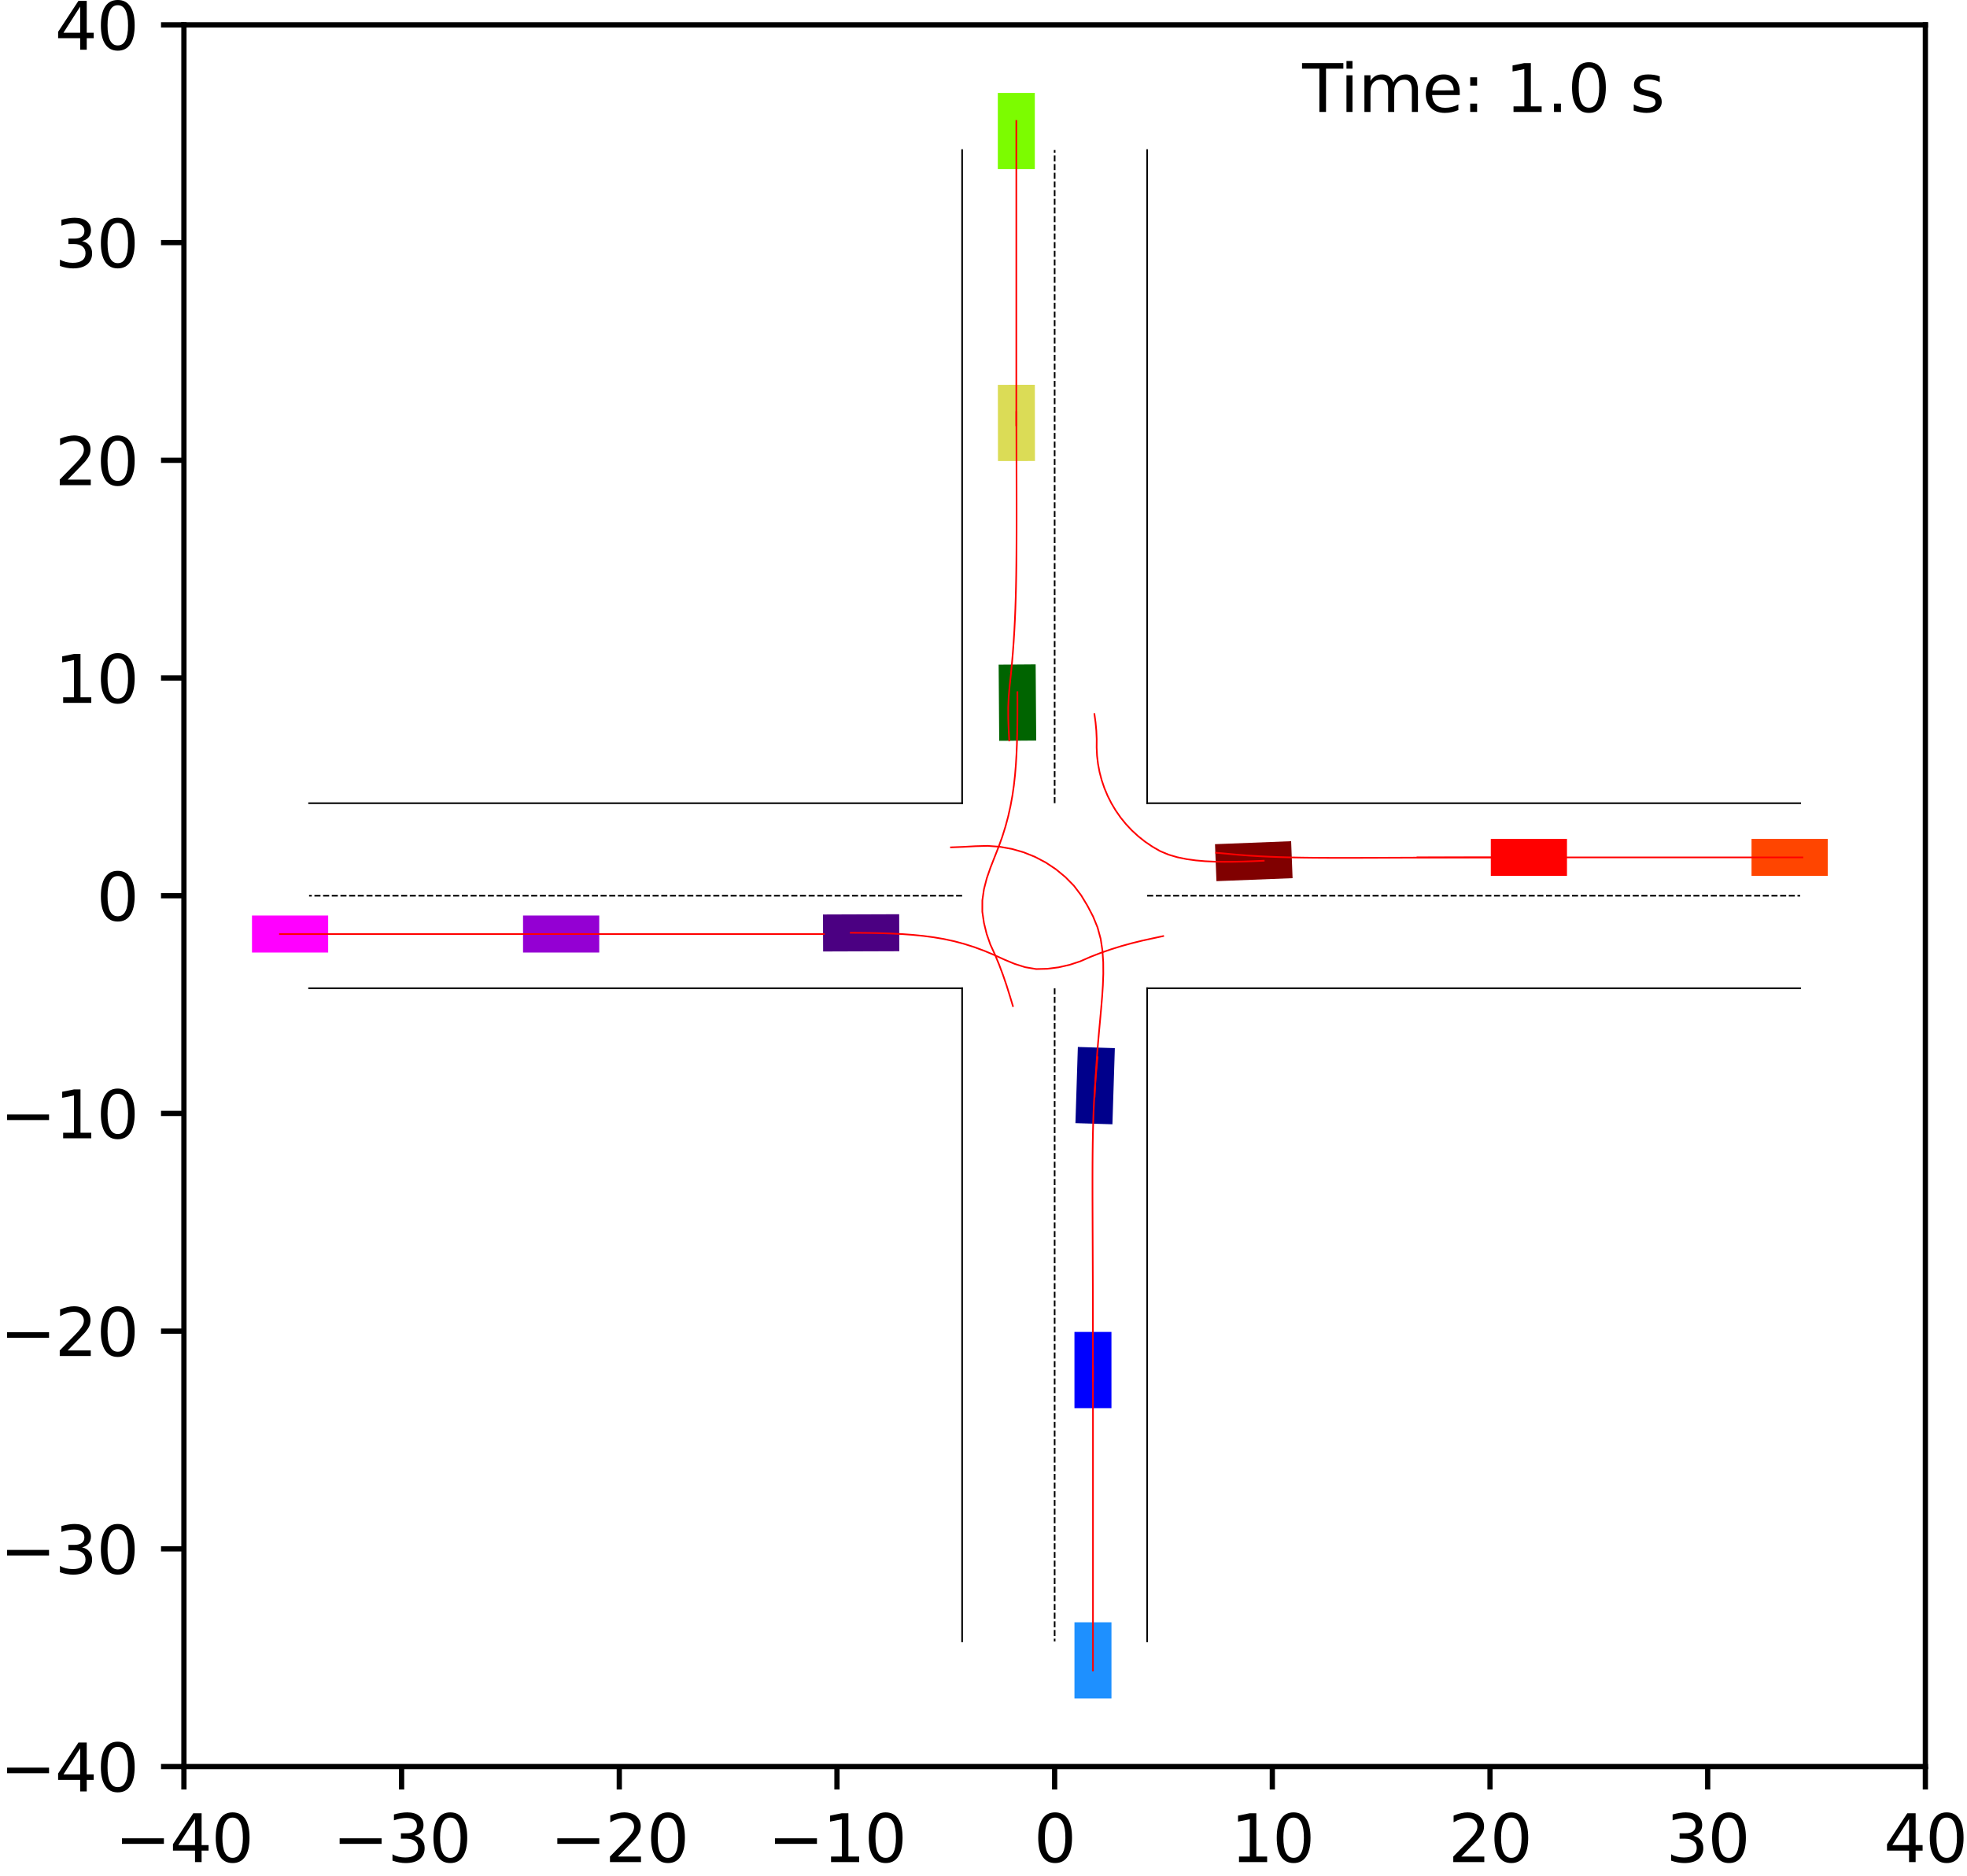 <?xml version="1.0" encoding="utf-8" standalone="no"?>
<!DOCTYPE svg PUBLIC "-//W3C//DTD SVG 1.1//EN"
  "http://www.w3.org/Graphics/SVG/1.1/DTD/svg11.dtd">
<svg xmlns:xlink="http://www.w3.org/1999/xlink" width="300.579pt" height="286.589pt" viewBox="0 0 300.579 286.589" xmlns="http://www.w3.org/2000/svg" version="1.1">
 <defs>
  <style type="text/css">*{stroke-linejoin: round; stroke-linecap: butt}</style>
 </defs>
 <g id="figure_1">
  <g id="patch_1">
   <path d="M 0 286.589 
L 300.579 286.589 
L 300.579 0 
L 0 0 
z
" style="fill: #ffffff"/>
  </g>
  <g id="axes_1">
   <g id="patch_2">
    <path d="M 28.105 269.911 
L 294.217 269.911 
L 294.217 3.799 
L 28.105 3.799 
z
" style="fill: #ffffff"/>
   </g>
   <g id="patch_3">
    <path d="M 169.989 171.78 
L 170.36 160.144 
L 164.708 159.964 
L 164.337 171.6 
z
" clip-path="url(#p0a8ff05e48)" style="fill: #00008b"/>
   </g>
   <g id="patch_4">
    <path d="M 197.299 128.525 
L 185.665 128.981 
L 185.887 134.631 
L 197.52 134.175 
z
" clip-path="url(#p0a8ff05e48)" style="fill: #800000"/>
   </g>
   <g id="patch_5">
    <path d="M 152.603 101.549 
L 152.691 113.191 
L 158.346 113.148 
L 158.258 101.506 
z
" clip-path="url(#p0a8ff05e48)" style="fill: #006400"/>
   </g>
   <g id="patch_6">
    <path d="M 125.782 145.377 
L 137.424 145.337 
L 137.404 139.682 
L 125.762 139.723 
z
" clip-path="url(#p0a8ff05e48)" style="fill: #4b0082"/>
   </g>
   <g id="patch_7">
    <path d="M 169.844 215.147 
L 169.841 203.504 
L 164.187 203.505 
L 164.189 215.148 
z
" clip-path="url(#p0a8ff05e48)" style="fill: #0000ff"/>
   </g>
   <g id="patch_8">
    <path d="M 239.452 128.172 
L 227.81 128.175 
L 227.811 133.829 
L 239.453 133.827 
z
" clip-path="url(#p0a8ff05e48)" style="fill: #ff0000"/>
   </g>
   <g id="patch_9">
    <path d="M 152.482 58.8 
L 152.499 70.442 
L 158.154 70.434 
L 158.137 58.791 
z
" clip-path="url(#p0a8ff05e48)" style="fill: #dbdc56"/>
   </g>
   <g id="patch_10">
    <path d="M 79.927 145.538 
L 91.569 145.538 
L 91.569 139.884 
L 79.927 139.884 
z
" clip-path="url(#p0a8ff05e48)" style="fill: #9400d3"/>
   </g>
   <g id="patch_11">
    <path d="M 169.844 259.51 
L 169.844 247.868 
L 164.189 247.868 
L 164.189 259.51 
z
" clip-path="url(#p0a8ff05e48)" style="fill: #1e90ff"/>
   </g>
   <g id="patch_12">
    <path d="M 279.296 128.172 
L 267.653 128.172 
L 267.653 133.827 
L 279.296 133.827 
z
" clip-path="url(#p0a8ff05e48)" style="fill: #ff4500"/>
   </g>
   <g id="patch_13">
    <path d="M 152.477 14.2 
L 152.477 25.843 
L 158.132 25.843 
L 158.132 14.2 
z
" clip-path="url(#p0a8ff05e48)" style="fill: #7cfc00"/>
   </g>
   <g id="patch_14">
    <path d="M 38.506 145.538 
L 50.148 145.538 
L 50.148 139.884 
L 38.506 139.884 
z
" clip-path="url(#p0a8ff05e48)" style="fill: #ff00ff"/>
   </g>
   <g id="matplotlib.axis_1">
    <g id="xtick_1">
     <g id="line2d_1">
      <defs>
       <path id="m0ceb757864" d="M 0 0 
L 0 3.5 
" style="stroke: #000000; stroke-width: 0.8"/>
      </defs>
      <g>
       <use xlink:href="#m0ceb757864" x="28.105" y="269.911" style="stroke: #000000; stroke-width: 0.8"/>
      </g>
     </g>
     <g id="text_1">
      <!-- −40 -->
      <g transform="translate(17.552 284.51) scale(0.1 -0.1)">
       <defs>
        <path id="DejaVuSans-2212" d="M 678 2272 
L 4684 2272 
L 4684 1741 
L 678 1741 
L 678 2272 
z
" transform="scale(0.016)"/>
        <path id="DejaVuSans-34" d="M 2419 4116 
L 825 1625 
L 2419 1625 
L 2419 4116 
z
M 2253 4666 
L 3047 4666 
L 3047 1625 
L 3713 1625 
L 3713 1100 
L 3047 1100 
L 3047 0 
L 2419 0 
L 2419 1100 
L 313 1100 
L 313 1709 
L 2253 4666 
z
" transform="scale(0.016)"/>
        <path id="DejaVuSans-30" d="M 2034 4250 
Q 1547 4250 1301 3770 
Q 1056 3291 1056 2328 
Q 1056 1369 1301 889 
Q 1547 409 2034 409 
Q 2525 409 2770 889 
Q 3016 1369 3016 2328 
Q 3016 3291 2770 3770 
Q 2525 4250 2034 4250 
z
M 2034 4750 
Q 2819 4750 3233 4129 
Q 3647 3509 3647 2328 
Q 3647 1150 3233 529 
Q 2819 -91 2034 -91 
Q 1250 -91 836 529 
Q 422 1150 422 2328 
Q 422 3509 836 4129 
Q 1250 4750 2034 4750 
z
" transform="scale(0.016)"/>
       </defs>
       <use xlink:href="#DejaVuSans-2212"/>
       <use xlink:href="#DejaVuSans-34" x="83.789"/>
       <use xlink:href="#DejaVuSans-30" x="147.412"/>
      </g>
     </g>
    </g>
    <g id="xtick_2">
     <g id="line2d_2">
      <g>
       <use xlink:href="#m0ceb757864" x="61.369" y="269.911" style="stroke: #000000; stroke-width: 0.8"/>
      </g>
     </g>
     <g id="text_2">
      <!-- −30 -->
      <g transform="translate(50.816 284.51) scale(0.1 -0.1)">
       <defs>
        <path id="DejaVuSans-33" d="M 2597 2516 
Q 3050 2419 3304 2112 
Q 3559 1806 3559 1356 
Q 3559 666 3084 287 
Q 2609 -91 1734 -91 
Q 1441 -91 1130 -33 
Q 819 25 488 141 
L 488 750 
Q 750 597 1062 519 
Q 1375 441 1716 441 
Q 2309 441 2620 675 
Q 2931 909 2931 1356 
Q 2931 1769 2642 2001 
Q 2353 2234 1838 2234 
L 1294 2234 
L 1294 2753 
L 1863 2753 
Q 2328 2753 2575 2939 
Q 2822 3125 2822 3475 
Q 2822 3834 2567 4026 
Q 2313 4219 1838 4219 
Q 1578 4219 1281 4162 
Q 984 4106 628 3988 
L 628 4550 
Q 988 4650 1302 4700 
Q 1616 4750 1894 4750 
Q 2613 4750 3031 4423 
Q 3450 4097 3450 3541 
Q 3450 3153 3228 2886 
Q 3006 2619 2597 2516 
z
" transform="scale(0.016)"/>
       </defs>
       <use xlink:href="#DejaVuSans-2212"/>
       <use xlink:href="#DejaVuSans-33" x="83.789"/>
       <use xlink:href="#DejaVuSans-30" x="147.412"/>
      </g>
     </g>
    </g>
    <g id="xtick_3">
     <g id="line2d_3">
      <g>
       <use xlink:href="#m0ceb757864" x="94.633" y="269.911" style="stroke: #000000; stroke-width: 0.8"/>
      </g>
     </g>
     <g id="text_3">
      <!-- −20 -->
      <g transform="translate(84.08 284.51) scale(0.1 -0.1)">
       <defs>
        <path id="DejaVuSans-32" d="M 1228 531 
L 3431 531 
L 3431 0 
L 469 0 
L 469 531 
Q 828 903 1448 1529 
Q 2069 2156 2228 2338 
Q 2531 2678 2651 2914 
Q 2772 3150 2772 3378 
Q 2772 3750 2511 3984 
Q 2250 4219 1831 4219 
Q 1534 4219 1204 4116 
Q 875 4013 500 3803 
L 500 4441 
Q 881 4594 1212 4672 
Q 1544 4750 1819 4750 
Q 2544 4750 2975 4387 
Q 3406 4025 3406 3419 
Q 3406 3131 3298 2873 
Q 3191 2616 2906 2266 
Q 2828 2175 2409 1742 
Q 1991 1309 1228 531 
z
" transform="scale(0.016)"/>
       </defs>
       <use xlink:href="#DejaVuSans-2212"/>
       <use xlink:href="#DejaVuSans-32" x="83.789"/>
       <use xlink:href="#DejaVuSans-30" x="147.412"/>
      </g>
     </g>
    </g>
    <g id="xtick_4">
     <g id="line2d_4">
      <g>
       <use xlink:href="#m0ceb757864" x="127.897" y="269.911" style="stroke: #000000; stroke-width: 0.8"/>
      </g>
     </g>
     <g id="text_4">
      <!-- −10 -->
      <g transform="translate(117.344 284.51) scale(0.1 -0.1)">
       <defs>
        <path id="DejaVuSans-31" d="M 794 531 
L 1825 531 
L 1825 4091 
L 703 3866 
L 703 4441 
L 1819 4666 
L 2450 4666 
L 2450 531 
L 3481 531 
L 3481 0 
L 794 0 
L 794 531 
z
" transform="scale(0.016)"/>
       </defs>
       <use xlink:href="#DejaVuSans-2212"/>
       <use xlink:href="#DejaVuSans-31" x="83.789"/>
       <use xlink:href="#DejaVuSans-30" x="147.412"/>
      </g>
     </g>
    </g>
    <g id="xtick_5">
     <g id="line2d_5">
      <g>
       <use xlink:href="#m0ceb757864" x="161.161" y="269.911" style="stroke: #000000; stroke-width: 0.8"/>
      </g>
     </g>
     <g id="text_5">
      <!-- 0 -->
      <g transform="translate(157.979 284.51) scale(0.1 -0.1)">
       <use xlink:href="#DejaVuSans-30"/>
      </g>
     </g>
    </g>
    <g id="xtick_6">
     <g id="line2d_6">
      <g>
       <use xlink:href="#m0ceb757864" x="194.425" y="269.911" style="stroke: #000000; stroke-width: 0.8"/>
      </g>
     </g>
     <g id="text_6">
      <!-- 10 -->
      <g transform="translate(188.062 284.51) scale(0.1 -0.1)">
       <use xlink:href="#DejaVuSans-31"/>
       <use xlink:href="#DejaVuSans-30" x="63.623"/>
      </g>
     </g>
    </g>
    <g id="xtick_7">
     <g id="line2d_7">
      <g>
       <use xlink:href="#m0ceb757864" x="227.689" y="269.911" style="stroke: #000000; stroke-width: 0.8"/>
      </g>
     </g>
     <g id="text_7">
      <!-- 20 -->
      <g transform="translate(221.326 284.51) scale(0.1 -0.1)">
       <use xlink:href="#DejaVuSans-32"/>
       <use xlink:href="#DejaVuSans-30" x="63.623"/>
      </g>
     </g>
    </g>
    <g id="xtick_8">
     <g id="line2d_8">
      <g>
       <use xlink:href="#m0ceb757864" x="260.953" y="269.911" style="stroke: #000000; stroke-width: 0.8"/>
      </g>
     </g>
     <g id="text_8">
      <!-- 30 -->
      <g transform="translate(254.59 284.51) scale(0.1 -0.1)">
       <use xlink:href="#DejaVuSans-33"/>
       <use xlink:href="#DejaVuSans-30" x="63.623"/>
      </g>
     </g>
    </g>
    <g id="xtick_9">
     <g id="line2d_9">
      <g>
       <use xlink:href="#m0ceb757864" x="294.217" y="269.911" style="stroke: #000000; stroke-width: 0.8"/>
      </g>
     </g>
     <g id="text_9">
      <!-- 40 -->
      <g transform="translate(287.854 284.51) scale(0.1 -0.1)">
       <use xlink:href="#DejaVuSans-34"/>
       <use xlink:href="#DejaVuSans-30" x="63.623"/>
      </g>
     </g>
    </g>
   </g>
   <g id="matplotlib.axis_2">
    <g id="ytick_1">
     <g id="line2d_10">
      <defs>
       <path id="me2c430b354" d="M 0 0 
L -3.5 0 
" style="stroke: #000000; stroke-width: 0.8"/>
      </defs>
      <g>
       <use xlink:href="#me2c430b354" x="28.105" y="269.911" style="stroke: #000000; stroke-width: 0.8"/>
      </g>
     </g>
     <g id="text_10">
      <!-- −40 -->
      <g transform="translate(0 273.71) scale(0.1 -0.1)">
       <use xlink:href="#DejaVuSans-2212"/>
       <use xlink:href="#DejaVuSans-34" x="83.789"/>
       <use xlink:href="#DejaVuSans-30" x="147.412"/>
      </g>
     </g>
    </g>
    <g id="ytick_2">
     <g id="line2d_11">
      <g>
       <use xlink:href="#me2c430b354" x="28.105" y="236.647" style="stroke: #000000; stroke-width: 0.8"/>
      </g>
     </g>
     <g id="text_11">
      <!-- −30 -->
      <g transform="translate(0 240.446) scale(0.1 -0.1)">
       <use xlink:href="#DejaVuSans-2212"/>
       <use xlink:href="#DejaVuSans-33" x="83.789"/>
       <use xlink:href="#DejaVuSans-30" x="147.412"/>
      </g>
     </g>
    </g>
    <g id="ytick_3">
     <g id="line2d_12">
      <g>
       <use xlink:href="#me2c430b354" x="28.105" y="203.383" style="stroke: #000000; stroke-width: 0.8"/>
      </g>
     </g>
     <g id="text_12">
      <!-- −20 -->
      <g transform="translate(0 207.182) scale(0.1 -0.1)">
       <use xlink:href="#DejaVuSans-2212"/>
       <use xlink:href="#DejaVuSans-32" x="83.789"/>
       <use xlink:href="#DejaVuSans-30" x="147.412"/>
      </g>
     </g>
    </g>
    <g id="ytick_4">
     <g id="line2d_13">
      <g>
       <use xlink:href="#me2c430b354" x="28.105" y="170.119" style="stroke: #000000; stroke-width: 0.8"/>
      </g>
     </g>
     <g id="text_13">
      <!-- −10 -->
      <g transform="translate(0 173.918) scale(0.1 -0.1)">
       <use xlink:href="#DejaVuSans-2212"/>
       <use xlink:href="#DejaVuSans-31" x="83.789"/>
       <use xlink:href="#DejaVuSans-30" x="147.412"/>
      </g>
     </g>
    </g>
    <g id="ytick_5">
     <g id="line2d_14">
      <g>
       <use xlink:href="#me2c430b354" x="28.105" y="136.855" style="stroke: #000000; stroke-width: 0.8"/>
      </g>
     </g>
     <g id="text_14">
      <!-- 0 -->
      <g transform="translate(14.742 140.654) scale(0.1 -0.1)">
       <use xlink:href="#DejaVuSans-30"/>
      </g>
     </g>
    </g>
    <g id="ytick_6">
     <g id="line2d_15">
      <g>
       <use xlink:href="#me2c430b354" x="28.105" y="103.591" style="stroke: #000000; stroke-width: 0.8"/>
      </g>
     </g>
     <g id="text_15">
      <!-- 10 -->
      <g transform="translate(8.38 107.39) scale(0.1 -0.1)">
       <use xlink:href="#DejaVuSans-31"/>
       <use xlink:href="#DejaVuSans-30" x="63.623"/>
      </g>
     </g>
    </g>
    <g id="ytick_7">
     <g id="line2d_16">
      <g>
       <use xlink:href="#me2c430b354" x="28.105" y="70.327" style="stroke: #000000; stroke-width: 0.8"/>
      </g>
     </g>
     <g id="text_16">
      <!-- 20 -->
      <g transform="translate(8.38 74.126) scale(0.1 -0.1)">
       <use xlink:href="#DejaVuSans-32"/>
       <use xlink:href="#DejaVuSans-30" x="63.623"/>
      </g>
     </g>
    </g>
    <g id="ytick_8">
     <g id="line2d_17">
      <g>
       <use xlink:href="#me2c430b354" x="28.105" y="37.063" style="stroke: #000000; stroke-width: 0.8"/>
      </g>
     </g>
     <g id="text_17">
      <!-- 30 -->
      <g transform="translate(8.38 40.862) scale(0.1 -0.1)">
       <use xlink:href="#DejaVuSans-33"/>
       <use xlink:href="#DejaVuSans-30" x="63.623"/>
      </g>
     </g>
    </g>
    <g id="ytick_9">
     <g id="line2d_18">
      <g>
       <use xlink:href="#me2c430b354" x="28.105" y="3.799" style="stroke: #000000; stroke-width: 0.8"/>
      </g>
     </g>
     <g id="text_18">
      <!-- 40 -->
      <g transform="translate(8.38 7.598) scale(0.1 -0.1)">
       <use xlink:href="#DejaVuSans-34"/>
       <use xlink:href="#DejaVuSans-30" x="63.623"/>
      </g>
     </g>
    </g>
   </g>
   <g id="line2d_19">
    <path d="M 175.298 250.784 
L 175.298 150.992 
" clip-path="url(#p0a8ff05e48)" style="fill: none; stroke: #000000; stroke-width: 0.25; stroke-linecap: square"/>
   </g>
   <g id="line2d_20">
    <path d="M 175.298 150.992 
L 275.09 150.992 
" clip-path="url(#p0a8ff05e48)" style="fill: none; stroke: #000000; stroke-width: 0.25; stroke-linecap: square"/>
   </g>
   <g id="line2d_21">
    <path d="M 275.09 122.718 
L 175.298 122.718 
" clip-path="url(#p0a8ff05e48)" style="fill: none; stroke: #000000; stroke-width: 0.25; stroke-linecap: square"/>
   </g>
   <g id="line2d_22">
    <path d="M 175.298 122.718 
L 175.298 22.926 
" clip-path="url(#p0a8ff05e48)" style="fill: none; stroke: #000000; stroke-width: 0.25; stroke-linecap: square"/>
   </g>
   <g id="line2d_23">
    <path d="M 147.023 22.926 
L 147.023 122.718 
" clip-path="url(#p0a8ff05e48)" style="fill: none; stroke: #000000; stroke-width: 0.25; stroke-linecap: square"/>
   </g>
   <g id="line2d_24">
    <path d="M 147.023 122.718 
L 47.231 122.718 
" clip-path="url(#p0a8ff05e48)" style="fill: none; stroke: #000000; stroke-width: 0.25; stroke-linecap: square"/>
   </g>
   <g id="line2d_25">
    <path d="M 47.231 150.992 
L 147.023 150.992 
" clip-path="url(#p0a8ff05e48)" style="fill: none; stroke: #000000; stroke-width: 0.25; stroke-linecap: square"/>
   </g>
   <g id="line2d_26">
    <path d="M 147.023 150.992 
L 147.023 250.784 
" clip-path="url(#p0a8ff05e48)" style="fill: none; stroke: #000000; stroke-width: 0.25; stroke-linecap: square"/>
   </g>
   <g id="line2d_27">
    <path d="M 175.298 136.855 
L 275.09 136.855 
" clip-path="url(#p0a8ff05e48)" style="fill: none; stroke-dasharray: 0.925,0.4; stroke-dashoffset: 0; stroke: #000000; stroke-width: 0.25"/>
   </g>
   <g id="line2d_28">
    <path d="M 161.161 122.718 
L 161.161 22.926 
" clip-path="url(#p0a8ff05e48)" style="fill: none; stroke-dasharray: 0.925,0.4; stroke-dashoffset: 0; stroke: #000000; stroke-width: 0.25"/>
   </g>
   <g id="line2d_29">
    <path d="M 147.023 136.855 
L 47.231 136.855 
" clip-path="url(#p0a8ff05e48)" style="fill: none; stroke-dasharray: 0.925,0.4; stroke-dashoffset: 0; stroke: #000000; stroke-width: 0.25"/>
   </g>
   <g id="line2d_30">
    <path d="M 161.161 150.992 
L 161.161 250.784 
" clip-path="url(#p0a8ff05e48)" style="fill: none; stroke-dasharray: 0.925,0.4; stroke-dashoffset: 0; stroke: #000000; stroke-width: 0.25"/>
   </g>
   <g id="line2d_31">
    <path d="M 167.267 167.545 
L 167.349 165.872 
L 167.441 164.196 
L 167.549 162.517 
L 167.673 160.833 
L 167.812 159.144 
L 167.962 157.447 
L 168.119 155.742 
L 168.274 154.026 
L 168.417 152.297 
L 168.532 150.554 
L 168.596 148.795 
L 168.585 147.021 
L 168.465 145.237 
L 168.196 143.456 
L 167.72 141.706 
L 167.027 140.016 
L 166.175 138.389 
L 165.222 136.81 
L 164.108 135.331 
L 162.805 134.01 
L 161.371 132.827 
L 159.82 131.794 
L 158.168 130.924 
L 156.434 130.225 
L 154.635 129.708 
L 152.792 129.377 
L 150.924 129.237 
L 149.053 129.289 
L 147.183 129.392 
L 145.313 129.465 
" clip-path="url(#p0a8ff05e48)" style="fill: none; stroke: #ff0000; stroke-width: 0.25; stroke-linecap: square"/>
   </g>
   <g id="line2d_32">
    <path d="M 193.113 131.511 
L 191.593 131.578 
L 190.082 131.632 
L 188.581 131.668 
L 187.093 131.678 
L 185.617 131.654 
L 184.158 131.585 
L 182.717 131.459 
L 181.299 131.262 
L 179.913 130.977 
L 178.571 130.582 
L 177.294 130.049 
L 176.107 129.366 
L 174.986 128.606 
L 173.934 127.773 
L 172.956 126.873 
L 172.054 125.913 
L 171.232 124.898 
L 170.492 123.836 
L 169.833 122.731 
L 169.257 121.59 
L 168.764 120.416 
L 168.354 119.212 
L 168.029 117.984 
L 167.791 116.735 
L 167.64 115.471 
L 167.579 114.197 
L 167.588 112.919 
L 167.53 111.642 
L 167.411 110.368 
L 167.239 109.099 
" clip-path="url(#p0a8ff05e48)" style="fill: none; stroke: #ff0000; stroke-width: 0.25; stroke-linecap: square"/>
   </g>
   <g id="line2d_33">
    <path d="M 155.47 105.755 
L 155.475 107.349 
L 155.474 108.939 
L 155.464 110.526 
L 155.439 112.11 
L 155.396 113.691 
L 155.331 115.27 
L 155.236 116.847 
L 155.106 118.423 
L 154.932 119.998 
L 154.705 121.572 
L 154.417 123.144 
L 154.066 124.715 
L 153.647 126.282 
L 153.157 127.846 
L 152.596 129.405 
L 151.981 130.964 
L 151.362 132.544 
L 150.799 134.165 
L 150.362 135.84 
L 150.113 137.564 
L 150.108 139.307 
L 150.362 141.027 
L 150.775 142.705 
L 151.34 144.322 
L 152.046 145.865 
L 152.689 147.42 
L 153.274 148.985 
L 153.811 150.557 
L 154.307 152.136 
L 154.784 153.718 
" clip-path="url(#p0a8ff05e48)" style="fill: none; stroke: #ff0000; stroke-width: 0.25; stroke-linecap: square"/>
   </g>
   <g id="line2d_34">
    <path d="M 130 142.517 
L 131.593 142.53 
L 133.184 142.549 
L 134.772 142.584 
L 136.359 142.64 
L 137.943 142.724 
L 139.525 142.841 
L 141.104 142.999 
L 142.68 143.207 
L 144.251 143.475 
L 145.814 143.812 
L 147.367 144.228 
L 148.91 144.719 
L 150.441 145.287 
L 151.961 145.927 
L 153.478 146.616 
L 155.032 147.263 
L 156.653 147.776 
L 158.342 148.062 
L 160.063 148.018 
L 161.772 147.796 
L 163.449 147.415 
L 165.074 146.88 
L 166.631 146.2 
L 168.202 145.591 
L 169.781 145.042 
L 171.367 144.55 
L 172.957 144.111 
L 174.552 143.719 
L 176.151 143.368 
L 177.749 143.024 
" clip-path="url(#p0a8ff05e48)" style="fill: none; stroke: #ff0000; stroke-width: 0.25; stroke-linecap: square"/>
   </g>
   <g id="line2d_35">
    <path d="M 167.016 210.978 
L 167.015 209.326 
L 167.014 207.674 
L 167.013 206.021 
L 167.011 204.369 
L 167.009 202.716 
L 167.007 201.064 
L 167.003 199.412 
L 166.999 197.76 
L 166.995 196.107 
L 166.989 194.456 
L 166.983 192.804 
L 166.977 191.152 
L 166.97 189.501 
L 166.963 187.85 
L 166.957 186.2 
L 166.951 184.549 
L 166.946 182.9 
L 166.944 181.25 
L 166.945 179.601 
L 166.95 177.953 
L 166.962 176.305 
L 166.982 174.657 
L 167.012 173.011 
L 167.055 171.365 
L 167.114 169.719 
L 167.192 168.076 
L 167.291 166.433 
L 167.416 164.793 
L 167.569 163.155 
L 167.717 161.517 
" clip-path="url(#p0a8ff05e48)" style="fill: none; stroke: #ff0000; stroke-width: 0.25; stroke-linecap: square"/>
   </g>
   <g id="line2d_36">
    <path d="M 235.284 131 
L 233.631 131.001 
L 231.979 131.002 
L 230.327 131.003 
L 228.674 131.005 
L 227.022 131.007 
L 225.369 131.01 
L 223.717 131.013 
L 222.065 131.017 
L 220.413 131.022 
L 218.761 131.027 
L 217.109 131.033 
L 215.458 131.039 
L 213.807 131.046 
L 212.156 131.053 
L 210.506 131.06 
L 208.856 131.066 
L 207.206 131.071 
L 205.557 131.073 
L 203.909 131.072 
L 202.261 131.066 
L 200.614 131.054 
L 198.967 131.033 
L 197.321 131.003 
L 195.676 130.959 
L 194.032 130.899 
L 192.389 130.82 
L 190.748 130.719 
L 189.109 130.593 
L 187.473 130.438 
L 185.836 130.292 
" clip-path="url(#p0a8ff05e48)" style="fill: none; stroke: #ff0000; stroke-width: 0.25; stroke-linecap: square"/>
   </g>
   <g id="line2d_37">
    <path d="M 155.315 62.944 
L 155.318 64.617 
L 155.322 66.29 
L 155.326 67.962 
L 155.33 69.634 
L 155.334 71.306 
L 155.338 72.978 
L 155.341 74.649 
L 155.344 76.32 
L 155.346 77.991 
L 155.346 79.663 
L 155.343 81.334 
L 155.337 83.005 
L 155.326 84.676 
L 155.31 86.348 
L 155.287 88.019 
L 155.254 89.691 
L 155.212 91.363 
L 155.157 93.035 
L 155.087 94.708 
L 155.002 96.38 
L 154.898 98.052 
L 154.776 99.724 
L 154.634 101.396 
L 154.473 103.067 
L 154.294 104.737 
L 154.142 106.412 
L 154.065 108.093 
L 154.072 109.776 
L 154.135 111.459 
L 154.226 113.141 
" clip-path="url(#p0a8ff05e48)" style="fill: none; stroke: #ff0000; stroke-width: 0.25; stroke-linecap: square"/>
   </g>
   <g id="line2d_38">
    <path d="M 84.363 142.711 
L 85.748 142.711 
L 87.133 142.711 
L 88.517 142.711 
L 89.902 142.711 
L 91.287 142.711 
L 92.671 142.711 
L 94.056 142.711 
L 95.441 142.711 
L 96.825 142.711 
L 98.21 142.711 
L 99.595 142.711 
L 100.98 142.711 
L 102.364 142.711 
L 103.749 142.711 
L 105.134 142.711 
L 106.518 142.711 
L 107.903 142.711 
L 109.288 142.711 
L 110.672 142.711 
L 112.057 142.711 
L 113.442 142.711 
L 114.827 142.711 
L 116.211 142.711 
L 117.596 142.711 
L 118.981 142.711 
L 120.365 142.711 
L 121.75 142.711 
L 123.135 142.711 
L 124.519 142.711 
L 125.904 142.711 
" clip-path="url(#p0a8ff05e48)" style="fill: none; stroke: #ff0000; stroke-width: 0.25; stroke-linecap: square"/>
   </g>
   <g id="line2d_39">
    <path d="M 167.017 255.239 
L 167.017 253.689 
L 167.017 252.139 
L 167.017 250.588 
L 167.017 249.038 
L 167.017 247.488 
L 167.017 245.937 
L 167.017 244.387 
L 167.017 242.837 
L 167.017 241.286 
L 167.017 239.736 
L 167.017 238.186 
L 167.017 236.635 
L 167.017 235.085 
L 167.017 233.535 
L 167.017 231.984 
L 167.017 230.434 
L 167.017 228.884 
L 167.017 227.333 
L 167.017 225.783 
L 167.017 224.233 
L 167.017 222.682 
L 167.017 221.132 
L 167.017 219.582 
L 167.017 218.031 
L 167.017 216.481 
L 167.017 214.931 
L 167.017 213.38 
L 167.017 211.83 
L 167.017 210.28 
L 167.017 208.729 
" clip-path="url(#p0a8ff05e48)" style="fill: none; stroke: #ff0000; stroke-width: 0.25; stroke-linecap: square"/>
   </g>
   <g id="line2d_40">
    <path d="M 275.436 130.999 
L 273.474 130.999 
L 271.513 130.999 
L 269.552 130.999 
L 267.591 130.999 
L 265.629 130.999 
L 263.668 130.999 
L 261.707 130.999 
L 259.745 130.999 
L 257.784 130.999 
L 255.823 130.999 
L 253.862 130.999 
L 251.9 130.999 
L 249.939 130.999 
L 247.978 130.999 
L 246.017 130.999 
L 244.055 130.999 
L 242.094 130.999 
L 240.133 130.999 
L 238.171 130.999 
L 236.21 130.999 
L 234.249 130.999 
L 232.288 130.999 
L 230.326 130.999 
L 228.365 130.999 
L 226.404 130.999 
L 224.443 130.999 
L 222.481 130.999 
L 220.52 130.999 
L 218.559 130.999 
L 216.597 130.999 
" clip-path="url(#p0a8ff05e48)" style="fill: none; stroke: #ff0000; stroke-width: 0.25; stroke-linecap: square"/>
   </g>
   <g id="line2d_41">
    <path d="M 155.305 18.471 
L 155.305 20.021 
L 155.305 21.572 
L 155.305 23.122 
L 155.305 24.672 
L 155.305 26.223 
L 155.305 27.773 
L 155.305 29.323 
L 155.305 30.874 
L 155.305 32.424 
L 155.305 33.974 
L 155.305 35.525 
L 155.305 37.075 
L 155.305 38.625 
L 155.305 40.176 
L 155.305 41.726 
L 155.305 43.276 
L 155.305 44.827 
L 155.305 46.377 
L 155.305 47.927 
L 155.305 49.478 
L 155.305 51.028 
L 155.305 52.578 
L 155.305 54.129 
L 155.305 55.679 
L 155.305 57.229 
L 155.305 58.78 
L 155.305 60.33 
L 155.305 61.88 
L 155.305 63.431 
L 155.305 64.981 
" clip-path="url(#p0a8ff05e48)" style="fill: none; stroke: #ff0000; stroke-width: 0.25; stroke-linecap: square"/>
   </g>
   <g id="line2d_42">
    <path d="M 42.776 142.711 
L 44.327 142.711 
L 45.877 142.711 
L 47.427 142.711 
L 48.978 142.711 
L 50.528 142.711 
L 52.079 142.711 
L 53.629 142.711 
L 55.179 142.711 
L 56.73 142.711 
L 58.28 142.711 
L 59.83 142.711 
L 61.381 142.711 
L 62.931 142.711 
L 64.481 142.711 
L 66.032 142.711 
L 67.582 142.711 
L 69.132 142.711 
L 70.683 142.711 
L 72.233 142.711 
L 73.783 142.711 
L 75.334 142.711 
L 76.884 142.711 
L 78.434 142.711 
L 79.985 142.711 
L 81.535 142.711 
L 83.085 142.711 
L 84.636 142.711 
L 86.186 142.711 
L 87.736 142.711 
L 89.287 142.711 
" clip-path="url(#p0a8ff05e48)" style="fill: none; stroke: #ff0000; stroke-width: 0.25; stroke-linecap: square"/>
   </g>
   <g id="patch_15">
    <path d="M 28.105 269.911 
L 28.105 3.799 
" style="fill: none; stroke: #000000; stroke-width: 0.8; stroke-linejoin: miter; stroke-linecap: square"/>
   </g>
   <g id="patch_16">
    <path d="M 294.217 269.911 
L 294.217 3.799 
" style="fill: none; stroke: #000000; stroke-width: 0.8; stroke-linejoin: miter; stroke-linecap: square"/>
   </g>
   <g id="patch_17">
    <path d="M 28.105 269.911 
L 294.217 269.911 
" style="fill: none; stroke: #000000; stroke-width: 0.8; stroke-linejoin: miter; stroke-linecap: square"/>
   </g>
   <g id="patch_18">
    <path d="M 28.105 3.799 
L 294.217 3.799 
" style="fill: none; stroke: #000000; stroke-width: 0.8; stroke-linejoin: miter; stroke-linecap: square"/>
   </g>
   <g id="text_19">
    <!-- Time: 1.0 s -->
    <g transform="translate(198.995 17.105) scale(0.1 -0.1)">
     <defs>
      <path id="DejaVuSans-54" d="M -19 4666 
L 3928 4666 
L 3928 4134 
L 2272 4134 
L 2272 0 
L 1638 0 
L 1638 4134 
L -19 4134 
L -19 4666 
z
" transform="scale(0.016)"/>
      <path id="DejaVuSans-69" d="M 603 3500 
L 1178 3500 
L 1178 0 
L 603 0 
L 603 3500 
z
M 603 4863 
L 1178 4863 
L 1178 4134 
L 603 4134 
L 603 4863 
z
" transform="scale(0.016)"/>
      <path id="DejaVuSans-6d" d="M 3328 2828 
Q 3544 3216 3844 3400 
Q 4144 3584 4550 3584 
Q 5097 3584 5394 3201 
Q 5691 2819 5691 2113 
L 5691 0 
L 5113 0 
L 5113 2094 
Q 5113 2597 4934 2840 
Q 4756 3084 4391 3084 
Q 3944 3084 3684 2787 
Q 3425 2491 3425 1978 
L 3425 0 
L 2847 0 
L 2847 2094 
Q 2847 2600 2669 2842 
Q 2491 3084 2119 3084 
Q 1678 3084 1418 2786 
Q 1159 2488 1159 1978 
L 1159 0 
L 581 0 
L 581 3500 
L 1159 3500 
L 1159 2956 
Q 1356 3278 1631 3431 
Q 1906 3584 2284 3584 
Q 2666 3584 2933 3390 
Q 3200 3197 3328 2828 
z
" transform="scale(0.016)"/>
      <path id="DejaVuSans-65" d="M 3597 1894 
L 3597 1613 
L 953 1613 
Q 991 1019 1311 708 
Q 1631 397 2203 397 
Q 2534 397 2845 478 
Q 3156 559 3463 722 
L 3463 178 
Q 3153 47 2828 -22 
Q 2503 -91 2169 -91 
Q 1331 -91 842 396 
Q 353 884 353 1716 
Q 353 2575 817 3079 
Q 1281 3584 2069 3584 
Q 2775 3584 3186 3129 
Q 3597 2675 3597 1894 
z
M 3022 2063 
Q 3016 2534 2758 2815 
Q 2500 3097 2075 3097 
Q 1594 3097 1305 2825 
Q 1016 2553 972 2059 
L 3022 2063 
z
" transform="scale(0.016)"/>
      <path id="DejaVuSans-3a" d="M 750 794 
L 1409 794 
L 1409 0 
L 750 0 
L 750 794 
z
M 750 3309 
L 1409 3309 
L 1409 2516 
L 750 2516 
L 750 3309 
z
" transform="scale(0.016)"/>
      <path id="DejaVuSans-20" transform="scale(0.016)"/>
      <path id="DejaVuSans-2e" d="M 684 794 
L 1344 794 
L 1344 0 
L 684 0 
L 684 794 
z
" transform="scale(0.016)"/>
      <path id="DejaVuSans-73" d="M 2834 3397 
L 2834 2853 
Q 2591 2978 2328 3040 
Q 2066 3103 1784 3103 
Q 1356 3103 1142 2972 
Q 928 2841 928 2578 
Q 928 2378 1081 2264 
Q 1234 2150 1697 2047 
L 1894 2003 
Q 2506 1872 2764 1633 
Q 3022 1394 3022 966 
Q 3022 478 2636 193 
Q 2250 -91 1575 -91 
Q 1294 -91 989 -36 
Q 684 19 347 128 
L 347 722 
Q 666 556 975 473 
Q 1284 391 1588 391 
Q 1994 391 2212 530 
Q 2431 669 2431 922 
Q 2431 1156 2273 1281 
Q 2116 1406 1581 1522 
L 1381 1569 
Q 847 1681 609 1914 
Q 372 2147 372 2553 
Q 372 3047 722 3315 
Q 1072 3584 1716 3584 
Q 2034 3584 2315 3537 
Q 2597 3491 2834 3397 
z
" transform="scale(0.016)"/>
     </defs>
     <use xlink:href="#DejaVuSans-54"/>
     <use xlink:href="#DejaVuSans-69" x="57.959"/>
     <use xlink:href="#DejaVuSans-6d" x="85.742"/>
     <use xlink:href="#DejaVuSans-65" x="183.154"/>
     <use xlink:href="#DejaVuSans-3a" x="244.678"/>
     <use xlink:href="#DejaVuSans-20" x="278.369"/>
     <use xlink:href="#DejaVuSans-31" x="310.156"/>
     <use xlink:href="#DejaVuSans-2e" x="373.779"/>
     <use xlink:href="#DejaVuSans-30" x="405.566"/>
     <use xlink:href="#DejaVuSans-20" x="469.189"/>
     <use xlink:href="#DejaVuSans-73" x="500.977"/>
    </g>
   </g>
  </g>
 </g>
 <defs>
  <clipPath id="p0a8ff05e48">
   <rect x="28.105" y="3.799" width="266.112" height="266.112"/>
  </clipPath>
 </defs>
</svg>
